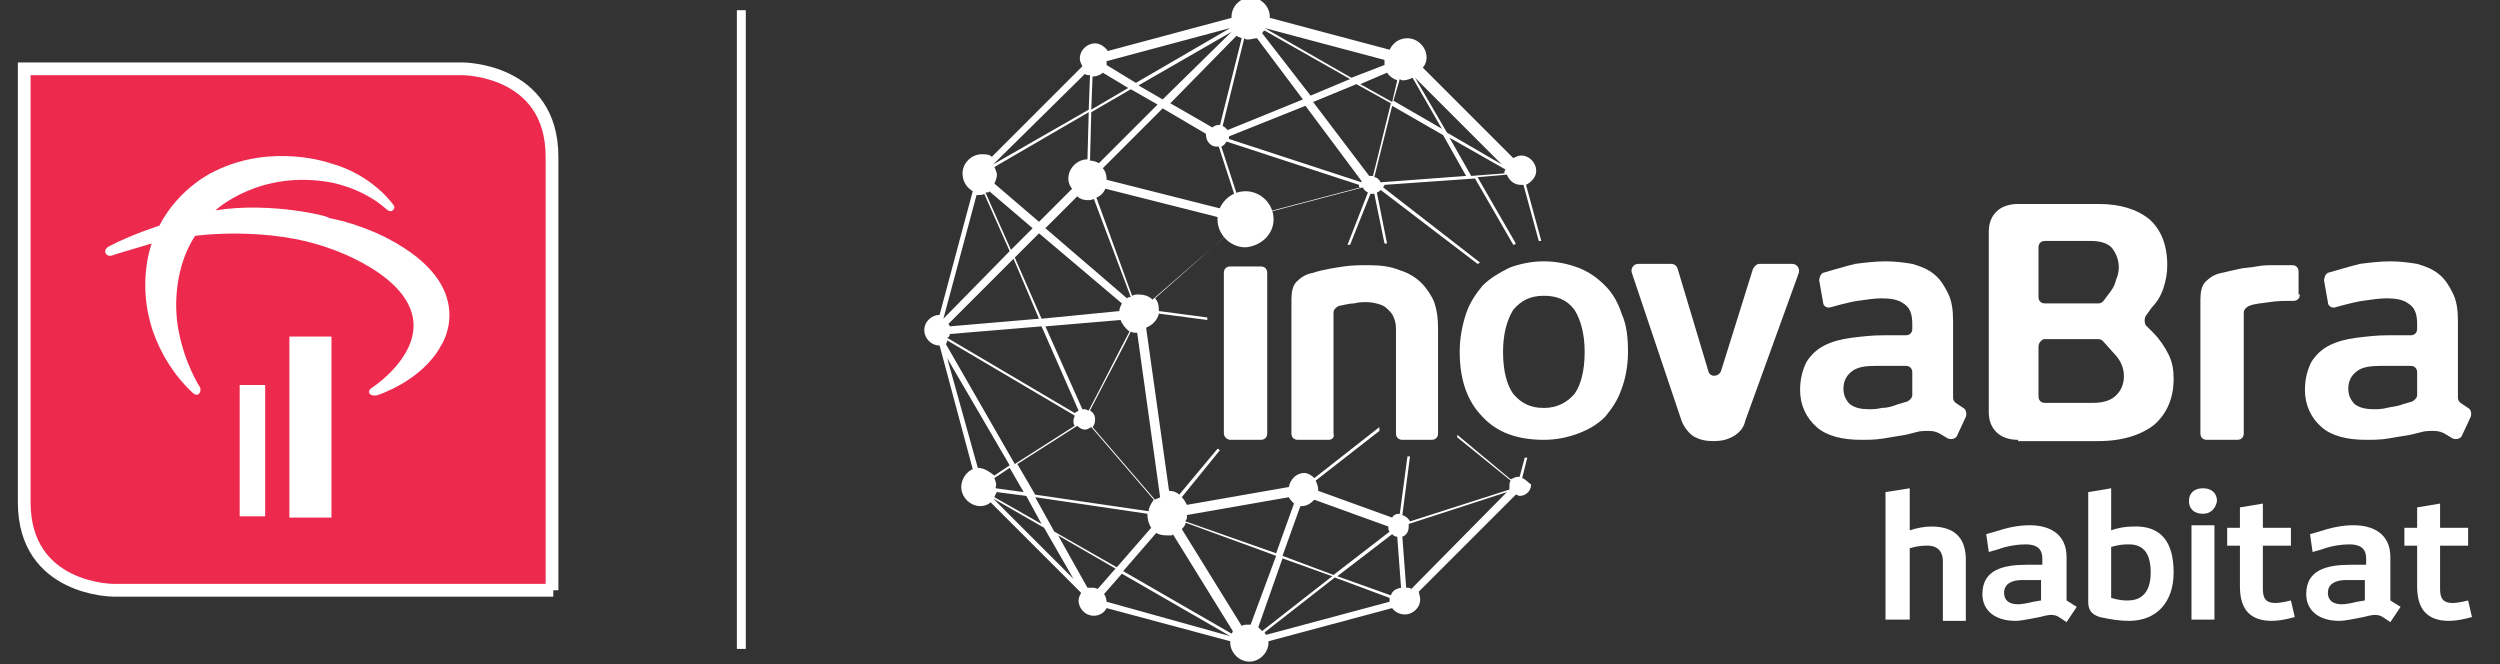 <?xml version="1.0" encoding="utf-8"?>
<!-- Generator: Adobe Illustrator 21.1.0, SVG Export Plug-In . SVG Version: 6.00 Build 0)  -->
<svg version="1.1" id="Camada_1" xmlns="http://www.w3.org/2000/svg" xmlns:xlink="http://www.w3.org/1999/xlink" x="0px" y="0px"
	 viewBox="0 0 196.1 52.1" style="enable-background:new 0 0 196.1 52.1;" xml:space="preserve">
<rect x="0" y="0" width="196.1" height="52.1" fill="#333333" stroke="none"/>
<style type="text/css">
	.st0{fill:#FFFFFF;}
	.st1{fill:#ED294D;stroke:#FFFFFF;stroke-miterlimit:10;}
</style>
<g>
	<rect x="57.8" y="0.8" class="st0" width="0.7" height="50.1"/>
</g>
<g>
	<path class="st1" d="M43.4,46.3H8.9c0,0-7,0-7-6.9v-34h34.4c0,0,7,0,7,6.9V46.3z"/>
</g>
<rect x="18.8" y="30.2" class="st0" width="2" height="10.3"/>
<rect x="22.7" y="26.4" class="st0" width="3.3" height="14.2"/>
<path class="st0" d="M16.9,16.5c0,0,3.4-3.2,9-2.2c0,0,2.5,0.4,4.4,2.1c0,0,0.3,0.3,0.5,0.1c0,0,0.3-0.2,0-0.5c0,0-1.6-2.3-4.9-3.2
	c0,0-4.5-1.6-9,0.6c0,0-2.8,1.2-4.4,4.3c0,0-2.2,0.7-3.9,1.6c0,0-0.5,0.2-0.3,0.6c0,0,0.2,0.3,0.6,0.1c0,0,1.6-0.5,3-0.9
	c0,0-1.2,3.1,0.1,6.9c0.6,1.7,1.6,3.4,3.1,4.8c0,0,0.3,0.3,0.5,0.1c0,0,0.2-0.2,0.1-0.5c0,0-1.2-1.8-1.7-4.5
	c-0.4-2.1-0.2-5.1,1.3-7.4c0,0,5.7-0.8,10.6,1c0,0,8.3,2.7,6.2,7.6c0,0-0.6,1.7-2.9,3.3c0,0-0.4,0.2-0.2,0.5c0,0,0.2,0.2,0.6,0.1
	c0,0,3.5-1.1,5-3.9c0,0,3.1-4.6-4.2-8.4c0,0-2-1.1-4.6-1.6C26,17,21.3,15.8,16.9,16.5"/>
<path class="st0" d="M119.4,37.5l0.4-1.6c-0.1,0-0.1,0-0.2,0l-0.4,1.5c0,0-0.1,0-0.1,0c-0.2,0-0.4,0.1-0.6,0.2l-4.2-3.5
	c0,0.1,0,0.2,0,0.2l4.2,3.4c-0.1,0.1-0.1,0.3-0.1,0.5c0,0.1,0,0.1,0,0.2l-7.8,2.5c-0.1-0.2-0.3-0.4-0.6-0.5l0.6-4.6h-0.2l-0.6,4.5
	c0,0,0,0,0,0c-0.3,0-0.5,0.1-0.6,0.3l-5.8-2.1c0,0,0-0.1,0-0.1c0-0.2-0.1-0.5-0.2-0.7l5-3.9v-0.3l-5.1,4c-0.2-0.2-0.5-0.4-0.8-0.4
	c-0.6,0-1.1,0.5-1.2,1.1l-8,1.4c-0.1-0.2-0.2-0.4-0.4-0.6l3-3.7c-0.1,0-0.1-0.1-0.2-0.1l-3,3.6c-0.2-0.2-0.5-0.3-0.8-0.3l-1.8-12.8
	c0.5-0.2,0.9-0.6,1-1.1l3.8,0.5v-0.2l-3.8-0.5c0,0,0-0.1,0-0.1c0-0.4-0.1-0.7-0.3-0.9l6.1-5.4c0.3,0.3,0.7,0.5,1.1,0.5
	c0.8,0,1.5-0.7,1.5-1.5c0-0.1,0-0.2,0-0.3l7.6-2c0.1,0.2,0.2,0.3,0.4,0.4l-1.6,4.1c0.1,0,0.2,0,0.2,0l1.6-4c0.1,0,0.1,0,0.2,0
	c0,0,0,0,0.1,0l0.8,3.9c0.1,0,0.1,0,0.2,0l-0.8-4c0.1,0,0.2-0.1,0.3-0.2l7.6,5.8c0.1,0,0.1-0.1,0.2-0.1l-7.6-5.9
	c0-0.1,0.1-0.1,0.1-0.2l7.1-0.5l3,5.2c0.1,0,0.1,0,0.2-0.1l-3-5.2l2.3-0.2c0.2,0.5,0.6,0.8,1.1,0.8c0.1,0,0.1,0,0.2,0l1.2,4.4
	c0.1,0,0.1,0,0.2,0l-1.2-4.4c0.4-0.2,0.8-0.6,0.8-1.1c0-0.6-0.5-1.2-1.2-1.2c-0.2,0-0.4,0.1-0.6,0.2l-7.1-7.1
	c0.2-0.2,0.3-0.5,0.3-0.8c0-0.8-0.7-1.5-1.5-1.5c-0.6,0-1.1,0.3-1.4,0.9l-9.4-2.5c0,0,0-0.1,0-0.1c0-0.8-0.7-1.5-1.5-1.5
	c-0.8,0-1.5,0.7-1.5,1.5c0,0,0,0.1,0,0.1l-9.7,2.6c-0.2-0.3-0.6-0.6-1-0.6c-0.6,0-1.2,0.5-1.2,1.2c0,0.2,0.1,0.4,0.2,0.6l-7.1,7.1
	c-0.2-0.2-0.5-0.2-0.8-0.2c-0.8,0-1.5,0.7-1.5,1.5c0,0.6,0.3,1.1,0.8,1.4l-2.6,9.7c-0.6,0-1.2,0.5-1.2,1.2c0,0.6,0.5,1.2,1.2,1.2
	l2.6,9.7c-0.5,0.2-0.9,0.8-0.9,1.4c0,0.8,0.7,1.5,1.5,1.5c0.3,0,0.6-0.1,0.8-0.3l7.1,7.1c-0.1,0.2-0.2,0.4-0.2,0.6
	c0,0.6,0.5,1.2,1.2,1.2c0.4,0,0.8-0.2,1-0.6l9.7,2.6c0,0,0,0.1,0,0.1c0,0.8,0.7,1.5,1.5,1.5c0.8,0,1.5-0.7,1.5-1.5c0,0,0-0.1,0-0.1
	l9.7-2.6c0.2,0.3,0.6,0.5,1,0.5c0.6,0,1.2-0.5,1.2-1.2c0-0.2-0.1-0.4-0.1-0.6l7.6-7.6c0.1,0,0.2,0.1,0.3,0.1c0.5,0,0.9-0.4,0.9-0.9
	C119.9,37.9,119.7,37.6,119.4,37.5 M102.1,39.7c0.4,0,0.7-0.2,1-0.5l5.8,2.1c0,0.2,0,0.3,0.1,0.4l-4.4,3.4l-4-1.5l1.4-3.9
	C102.1,39.7,102.1,39.7,102.1,39.7 M93.1,40.7c0-0.1,0-0.2,0-0.3l8-1.4c0.1,0.2,0.2,0.3,0.4,0.5l-1.4,3.9L93,40.9
	C93,40.8,93,40.8,93.1,40.7 M91,39c-0.1,0.1-0.3,0.1-0.4,0.2l-4.9-5.7c0.1-0.1,0.2-0.3,0.2-0.6c0-0.3-0.1-0.5-0.4-0.7
	c1.7-3.3,2.7-5.1,3.2-6.2c0.1,0.1,0.3,0.1,0.5,0.1L91,39z M78,37.5l1.2-0.8l1.1,1.9l-2.2-0.3c0,0,0-0.1,0-0.1
	C78.2,38,78.1,37.8,78,37.5 M78.2,38.6l2.3,0.3l1.2,2.2L78,39C78.1,38.8,78.1,38.7,78.2,38.6 M81.2,39l8.8,1.3
	c0,0.4,0.1,0.8,0.3,1.1l-2.7,3.1l-4.9-2.8L81.2,39z M90.1,40.1l-8.9-1.3l-1.4-2.4l4.7-3c0.2,0.2,0.4,0.3,0.6,0.3
	c0.2,0,0.3-0.1,0.5-0.2l4.9,5.7C90.3,39.5,90.1,39.8,90.1,40.1 M78,13.1l7.4-4.3l-0.1,3.7c-0.8,0-1.5,0.7-1.5,1.5
	c0,0.3,0.1,0.6,0.3,0.8l-2.6,2.6l-3.5-3c0.1-0.2,0.2-0.5,0.2-0.7C78.2,13.6,78.1,13.3,78,13.1 M88.4,23.4l-6.4-5.5l2.5-2.5
	c0.2,0.2,0.5,0.3,0.8,0.3c0.2,0,0.3,0,0.5-0.1l2.9,7.7C88.6,23.3,88.5,23.3,88.4,23.4 M88.6,26c-0.8,1.5-2.1,4.1-3.2,6.2
	c-0.1,0-0.2-0.1-0.3-0.1c-0.1,0-0.2,0-0.2,0L82,25.6l5.9-0.5C88,25.4,88.3,25.8,88.6,26 M81.5,18.3l6.5,5.5
	c-0.1,0.2-0.2,0.4-0.2,0.6L81.7,25l-2.1-4.8L81.5,18.3z M81.5,25l-7,0.6c0-0.1-0.1-0.1-0.1-0.2l5.1-5.1L81.5,25z M74.5,26.2l7.2-0.6
	l2.9,6.6c-0.1,0.1-0.2,0.1-0.3,0.2l-10-5.9C74.5,26.4,74.5,26.3,74.5,26.2 M90.4,23.5c-0.3-0.3-0.7-0.4-1.1-0.4
	c-0.2,0-0.3,0-0.5,0.1L86,15.5c0.3-0.1,0.6-0.4,0.7-0.7l9.5,2.4c0,0,0,0.1,0,0.1c0,0.3,0.1,0.7,0.3,0.9L90.4,23.5z M96.3,16.5
	l-9.5-2.4c0,0,0,0,0-0.1c0-0.3-0.1-0.6-0.3-0.8l4.7-4.7l3.4,2c0,0,0,0.1,0,0.1c0,0.5,0.4,0.9,0.8,0.9c0.1,0,0.1,0,0.2,0l1.4,4.3
	C96.8,15.9,96.5,16.2,96.3,16.5 M106.7,14.7l-7.6,2c-0.2-0.6-0.8-1-1.5-1c-0.1,0-0.3,0-0.4,0.1l-1.4-4.3c0.2-0.1,0.3-0.2,0.4-0.4
	l10.4,3.4c0,0.1,0,0.1,0,0.2C106.7,14.6,106.7,14.7,106.7,14.7 M106.8,14.3l-10.4-3.4c0-0.1,0-0.1,0-0.2c0,0,0,0,0,0l6-2.4l4.4,5.9
	C106.8,14.2,106.8,14.2,106.8,14.3 M107.7,13.8c0,0-0.1,0-0.1,0c-0.1,0-0.2,0-0.2,0L103,8l3.4-1.4l2.7,1.5L107.7,13.8z M108.3,14.3
	c-0.1-0.2-0.3-0.4-0.5-0.4l1.4-5.6l4,2.3l1.8,3.2L108.3,14.3z M118,13.6l-2.6,0.2l-1.7-3l4.4,2.5C118,13.4,118,13.5,118,13.6
	 M117.8,12.9l-4.3-2.5L111,6.1L117.8,12.9z M110.1,6.3c0.2,0,0.5-0.1,0.7-0.2l2.3,4l-3.8-2.2l0.5-1.7C109.9,6.3,110,6.3,110.1,6.3
	 M108.8,5.7c0.2,0.3,0.5,0.5,0.8,0.6L109.2,8l-2.5-1.4L108.8,5.7z M108.6,4.7C108.6,4.7,108.6,4.8,108.6,4.7c0,0.2,0,0.3,0,0.4
	l-2.6,1l-6.8-3.9L108.6,4.7z M99.2,2.4l6.7,3.8l-3.1,1.3L99,2.6C99.1,2.5,99.1,2.4,99.2,2.4 M97.9,3.1c0.2,0,0.5-0.1,0.7-0.1
	l3.6,4.8l-5.9,2.4C96.1,10,96,9.9,95.9,9.9L97.6,3C97.7,3.1,97.8,3.1,97.9,3.1 M97,2.8c0.1,0.1,0.2,0.1,0.4,0.2l-1.7,6.8
	c0,0-0.1,0-0.1,0c-0.2,0-0.4,0.1-0.5,0.2l-3.3-1.9L97,2.8z M91.2,7.8l-1.9-1.1l7.3-4.2L91.2,7.8z M86.8,4.8l9.7-2.6l-7.4,4.3
	l-2.3-1.4C86.8,5,86.8,4.9,86.8,4.8L86.8,4.8z M85.7,6c0.3,0,0.6-0.1,0.8-0.3l2,1.2l-2.9,1.7L85.7,6z M88.7,7l2.1,1.2l-4.6,4.6
	c-0.2-0.1-0.4-0.2-0.7-0.2l0.1-3.8L88.7,7z M85.1,5.8c0.1,0.1,0.3,0.1,0.4,0.1l-0.1,2.7l-7.5,4.3L85.1,5.8z M77.6,15l3.4,2.9
	l-1.7,1.7l-2-4.5C77.5,15.1,77.6,15.1,77.6,15 M74,25l2.6-9.7c0,0,0.1,0,0.1,0c0.2,0,0.4,0,0.5-0.1l2,4.5L74,25z M74.3,26.7l10,5.9
	c0,0.1-0.1,0.2-0.1,0.4c0,0.1,0,0.3,0.1,0.4l-4.7,3l-5.4-9.4C74.3,26.8,74.3,26.8,74.3,26.7 M76.7,36.7
	C76.6,36.7,76.6,36.7,76.7,36.7l-2.4-8.6l4.9,8.4l-1.2,0.8C77.6,37,77.2,36.7,76.7,36.7 M77.9,39.1l4,2.3l2.3,4L77.9,39.1z
	 M86.1,46.2c-0.2-0.1-0.3-0.1-0.5-0.1c-0.1,0-0.2,0-0.3,0L83,42l4.5,2.6L86.1,46.2z M86.8,47.2c0-0.2-0.1-0.5-0.2-0.6l1.4-1.6
	l8.5,4.9L86.8,47.2z M96.6,49.7l-8.5-4.9l2.6-3c0.3,0.2,0.7,0.2,1.1,0.2c0.1,0,0.2,0,0.2-0.1l4.7,7.6C96.7,49.5,96.7,49.6,96.6,49.7
	 M97.9,49c-0.2,0-0.4,0-0.5,0.1l-4.7-7.6c0.1-0.1,0.3-0.3,0.3-0.5l7.1,2.6L98.1,49C98,49,98,49,97.9,49 M98.7,49.2l1.9-5.4l3.9,1.4
	L99,49.5C98.9,49.4,98.8,49.3,98.7,49.2 M109,47.2l-9.7,2.6c0-0.1-0.1-0.1-0.1-0.2l5.5-4.3l4.3,1.6C109,47,109,47.1,109,47.2
	C109,47.2,109,47.2,109,47.2 M109.1,46.7l-4.2-1.5l4.3-3.3c0.1,0.1,0.2,0.2,0.4,0.2l0.3,4C109.4,46.2,109.2,46.4,109.1,46.7
	 M110.7,46.2c-0.1-0.1-0.2-0.1-0.4-0.1l-0.3-4c0.3-0.1,0.5-0.4,0.5-0.8c0-0.1,0-0.1,0-0.2l7.7-2.5L110.7,46.2z"/>
<path class="st0" d="M96,34V21.4c0-0.3,0.2-0.5,0.5-0.5h2.4c0.3,0,0.5,0.2,0.5,0.5V34c0,0.3-0.2,0.5-0.5,0.5h-2.4
	C96.3,34.5,96,34.3,96,34"/>
<path class="st0" d="M104.2,34.5h-2.4c-0.3,0-0.5-0.2-0.5-0.5V23.5c0-0.6,0.1-1.1,0.4-1.4c0.3-0.3,0.7-0.6,1.3-0.7
	c0.9-0.3,1.8-0.4,2.4-0.5c0.7-0.1,1.3-0.1,1.9-0.1c1,0,1.8,0.1,2.5,0.4c0.7,0.2,1.3,0.6,1.7,1c0.4,0.4,0.8,1,1,1.5
	c0.2,0.6,0.3,1.2,0.3,2V34c0,0.3-0.2,0.5-0.5,0.5H110c-0.3,0-0.5-0.2-0.5-0.5v-8c0-0.3,0-0.6-0.1-0.9c-0.1-0.3-0.2-0.5-0.4-0.7
	c-0.2-0.2-0.4-0.4-0.7-0.5c-0.3-0.1-0.7-0.2-1.1-0.2c-0.3,0-0.6,0-1,0.1c-0.3,0-0.7,0.1-1.2,0.2c-0.2,0.1-0.4,0.3-0.4,0.5V34
	C104.7,34.3,104.5,34.5,104.2,34.5"/>
<path class="st0" d="M127.7,27.6c0,1.1-0.2,2.1-0.5,2.9c-0.3,0.9-0.8,1.6-1.3,2.2c-0.6,0.6-1.3,1-2.1,1.3c-0.8,0.3-1.7,0.5-2.7,0.5
	c-2.1,0-3.7-0.6-4.8-1.8c-1.2-1.2-1.8-2.9-1.8-5.1c0-1.1,0.2-2.1,0.5-3c0.3-0.9,0.8-1.6,1.3-2.2c0.6-0.6,1.3-1,2.1-1.4
	c0.8-0.3,1.7-0.5,2.7-0.5c1,0,1.9,0.2,2.7,0.5c0.8,0.3,1.5,0.8,2.1,1.4c0.6,0.6,1,1.3,1.3,2.2C127.6,25.5,127.7,26.5,127.7,27.6
	 M124.3,27.6c0-1.4-0.3-2.5-0.8-3.3c-0.6-0.8-1.4-1.1-2.4-1.1c-1.1,0-1.8,0.4-2.4,1.1c-0.5,0.8-0.8,1.9-0.8,3.3
	c0,1.5,0.3,2.6,0.8,3.3c0.6,0.7,1.3,1.1,2.4,1.1c1,0,1.8-0.4,2.4-1.1C124,30.2,124.3,29.1,124.3,27.6"/>
<path class="st0" d="M136.9,33c-0.1,0.5-0.4,0.9-0.9,1.2c-0.5,0.3-1,0.4-1.6,0.4c-0.6,0-1.1-0.1-1.6-0.4c-0.4-0.3-0.7-0.7-0.9-1.2
	l-3.9-11.6c-0.1-0.3,0.1-0.7,0.5-0.7h2.6c0.2,0,0.4,0.1,0.5,0.4l2.4,8c0.1,0.5,0.8,0.5,1,0l2.5-8c0.1-0.2,0.3-0.4,0.5-0.4h2.6
	c0.3,0,0.6,0.3,0.5,0.7L136.9,33z"/>
<path class="st0" d="M158.3,34.5c-0.7,0-1.3-0.2-1.7-0.6c-0.4-0.4-0.6-0.9-0.6-1.6V18.2c0-0.7,0.2-1.2,0.6-1.6
	c0.4-0.4,1-0.6,1.7-0.6h6.3c1.7,0,3,0.4,4,1.2c0.9,0.8,1.4,2,1.4,3.6c0,0.6-0.1,1.2-0.3,1.8c-0.2,0.6-0.5,1.1-0.9,1.5l-0.5,0.7
	c-0.1,0.2-0.1,0.5,0,0.7l0.6,0.6c0.5,0.5,0.9,1.1,1.2,1.7c0.3,0.6,0.4,1.2,0.4,1.9c0,1.5-0.5,2.7-1.5,3.6c-1,0.8-2.5,1.3-4.4,1.3
	H158.3z M166.2,21c0-0.6-0.2-1.1-0.5-1.5c-0.3-0.4-0.9-0.6-1.7-0.6h-3.6c-0.3,0-0.5,0.2-0.5,0.5v3.9c0,0.3,0.2,0.5,0.5,0.5h4.2
	c0.2,0,0.3-0.1,0.4-0.2l0.6-0.8c0.2-0.3,0.3-0.5,0.4-0.9C166.1,21.7,166.2,21.3,166.2,21 M159.9,27.2v3.9c0,0.3,0.2,0.5,0.5,0.5h3.8
	c0.8,0,1.4-0.2,1.8-0.6c0.4-0.4,0.6-0.9,0.6-1.5c0-0.7-0.3-1.3-0.8-1.8l-0.8-0.9c-0.1-0.1-0.2-0.2-0.4-0.2h-4.3
	C160.1,26.7,159.9,26.9,159.9,27.2"/>
<path class="st0" d="M180.4,23.1c0,0.3-0.2,0.5-0.5,0.5c-0.7,0-1.3,0-1.9,0.1c-0.6,0.1-1.1,0.1-1.6,0.3c-0.2,0.1-0.4,0.3-0.4,0.5V34
	c0,0.3-0.2,0.5-0.5,0.5h-2.4c-0.3,0-0.5-0.2-0.5-0.5V23.5c0-0.6,0.1-1.1,0.4-1.4c0.3-0.3,0.7-0.6,1.3-0.7c0.4-0.1,0.9-0.2,1.3-0.3
	c0.4-0.1,0.9-0.1,1.4-0.2c0.5-0.1,1-0.1,1.5-0.1c0.4,0,0.8,0,1.3,0c0.3,0,0.5,0.2,0.5,0.5V23.1z"/>
<path class="st0" d="M193.1,34.2c-0.1,0.2-0.4,0.3-0.7,0.2l-0.5-0.3c-0.3-0.2-0.6-0.3-1-0.3c-0.3,0-0.7,0-1,0.1l-0.8,0.2
	c-0.6,0.1-1.2,0.2-1.8,0.3c-0.6,0.1-1.2,0.1-1.7,0.1c-1.5,0-2.7-0.3-3.5-1s-1.3-1.7-1.3-2.9c0-0.9,0.2-1.6,0.5-2.2
	c0.3-0.5,0.8-1,1.4-1.3c0.6-0.3,1.3-0.5,2.1-0.6c0.8-0.1,1.6-0.2,2.5-0.2h1.8c0.3,0,0.5-0.2,0.5-0.5v-0.4c0-0.8-0.2-1.3-0.7-1.6
	c-0.4-0.3-1-0.4-1.7-0.4c-0.5,0-1.2,0.1-1.9,0.2c-0.7,0.1-2.1,0.5-2.1,0.5c-0.3,0.1-0.6-0.1-0.6-0.4l-0.3-1.7c0-0.2,0.1-0.5,0.3-0.6
	c0,0,1.7-0.5,2.5-0.7c0.8-0.1,1.6-0.2,2.4-0.2c0.8,0,1.5,0.1,2.1,0.2c0.7,0.2,1.2,0.4,1.7,0.8c0.5,0.4,0.8,0.9,1.1,1.5
	c0.3,0.6,0.4,1.3,0.4,2.2v6c0,0.2,0.1,0.3,0.2,0.4l0.6,0.4c0.2,0.1,0.3,0.4,0.2,0.7L193.1,34.2z M189.6,29.2c0-0.3-0.2-0.5-0.5-0.5
	h-2.4c-0.8,0-1.4,0.1-1.8,0.4c-0.4,0.3-0.7,0.7-0.7,1.4c0,0.5,0.2,0.9,0.5,1.2c0.4,0.3,0.9,0.4,1.5,0.4c0.3,0,0.6,0,1-0.1
	s0.8-0.1,1.3-0.3l0.7-0.2c0.2-0.1,0.4-0.3,0.4-0.5V29.2z"/>
<path class="st0" d="M153.5,34.2c-0.1,0.2-0.4,0.3-0.7,0.2l-0.5-0.3c-0.3-0.2-0.6-0.3-1-0.3c-0.3,0-0.7,0-1,0.1l-0.8,0.2
	c-0.6,0.1-1.2,0.2-1.8,0.3c-0.6,0.1-1.2,0.1-1.7,0.1c-1.5,0-2.7-0.3-3.5-1c-0.8-0.7-1.3-1.7-1.3-2.9c0-0.9,0.2-1.6,0.5-2.2
	c0.3-0.5,0.8-1,1.4-1.3c0.6-0.3,1.3-0.5,2.1-0.6c0.8-0.1,1.6-0.2,2.5-0.2h1.8c0.3,0,0.5-0.2,0.5-0.5v-0.4c0-0.8-0.2-1.3-0.7-1.6
	c-0.4-0.3-1-0.4-1.7-0.4c-0.5,0-1.2,0.1-1.9,0.2c-0.7,0.1-2.1,0.5-2.1,0.5c-0.3,0.1-0.6-0.1-0.6-0.4l-0.3-1.7c0-0.2,0.1-0.5,0.3-0.6
	c0,0,1.7-0.5,2.5-0.7c0.8-0.1,1.6-0.2,2.4-0.2c0.8,0,1.5,0.1,2.1,0.2c0.7,0.2,1.2,0.4,1.7,0.8c0.5,0.4,0.8,0.9,1.1,1.5
	c0.3,0.6,0.4,1.3,0.4,2.2v6c0,0.2,0.1,0.3,0.2,0.4l0.6,0.4c0.2,0.1,0.3,0.4,0.2,0.7L153.5,34.2z M150,29.2c0-0.3-0.2-0.5-0.5-0.5
	h-2.4c-0.8,0-1.4,0.1-1.8,0.4c-0.4,0.3-0.7,0.7-0.7,1.4c0,0.5,0.2,0.9,0.5,1.2c0.4,0.3,0.9,0.4,1.5,0.4c0.3,0,0.6,0,1-0.1
	c0.4,0,0.8-0.1,1.3-0.3l0.7-0.2c0.2-0.1,0.4-0.3,0.4-0.5V29.2z"/>
<path class="st0" d="M99.9,17.2c0-1.2-1-2.2-2.2-2.2c-1.2,0-2.2,1-2.2,2.2c0,1.2,1,2.2,2.2,2.2C98.9,19.3,99.9,18.4,99.9,17.2"/>
<path class="st0" d="M149.8,43v5.6h-1.9v-10l1.9-0.3v3.3c0.6-0.2,1.2-0.3,1.7-0.3c2.1,0,2.7,1.2,2.7,2.6v4.8h-1.8V44
	c0-0.6-0.3-1.2-1.2-1.2C150.9,42.8,150.5,42.8,149.8,43"/>
<path class="st0" d="M162.1,48.8l-0.6-0.4c-0.3-0.2-0.7-0.2-1.1-0.1l-0.4,0.1c-0.6,0.1-1.4,0.3-1.9,0.3c-1.6,0-2.6-0.8-2.6-2.1
	c0-1.9,1.6-2.3,3.5-2.3h1.2v-0.5c0-0.8-0.5-1.1-1.3-1.1c-0.6,0-1.4,0.1-2.2,0.4l-0.7,0.2l-0.2-1.4l0.7-0.2c0.9-0.3,1.8-0.5,2.7-0.5
	c1.6,0,2.9,0.7,2.9,2.5v3.4l0.8,0.5L162.1,48.8z M160.2,45.5h-1.6c-0.8,0-1.4,0.3-1.4,1c0,0.6,0.4,0.9,1.1,0.9
	c0.3,0,0.8-0.1,1.2-0.2l0.6-0.1V45.5z"/>
<path class="st0" d="M170.5,44.9c0,2.3-1.3,3.8-3.5,3.8c-0.7,0-1.4-0.1-2.3-0.3c-0.6-0.2-0.9-0.5-0.9-1.2v-8.6
	c0.6-0.1,1.2-0.2,1.8-0.3v3.3c0.5-0.2,1.2-0.3,1.7-0.3C169.5,41.2,170.5,42.5,170.5,44.9 M165.6,42.9v4c0.7,0.2,1,0.2,1.3,0.2
	c1.3,0,1.8-0.9,1.8-2.2c0-1.4-0.5-2.2-1.7-2.2C166.7,42.7,166.3,42.7,165.6,42.9"/>
<path class="st0" d="M172.8,40.3c-0.7,0-1.1-0.4-1.1-1c0-0.6,0.4-1,1.1-1s1.1,0.4,1.1,1C173.8,39.9,173.4,40.3,172.8,40.3
	 M171.9,41.2h1.8v7.4h-1.8V41.2z"/>
<path class="st0" d="M180,48.4c-0.7,0.2-1.3,0.3-1.8,0.3c-1.7,0-2.5-0.9-2.5-2.7v-3.2h-1v-1.4h1v-1.6l1.8-0.3v1.9h2.2v1.4h-2.2v3.4
	c0,0.7,0.2,1.1,1,1.1c0.3,0,0.8-0.1,1.2-0.2L180,48.4z"/>
<path class="st0" d="M187.5,48.8l-0.6-0.4c-0.3-0.2-0.7-0.2-1.1-0.1l-0.4,0.1c-0.6,0.1-1.4,0.3-1.9,0.3c-1.6,0-2.6-0.8-2.6-2.1
	c0-1.9,1.6-2.3,3.5-2.3h1.2v-0.5c0-0.8-0.5-1.1-1.3-1.1c-0.6,0-1.4,0.1-2.2,0.4l-0.7,0.2l-0.2-1.4l0.7-0.2c0.9-0.3,1.8-0.5,2.7-0.5
	c1.6,0,2.9,0.7,2.9,2.5v3.4l0.8,0.5L187.5,48.8z M185.6,45.5H184c-0.8,0-1.4,0.3-1.4,1c0,0.6,0.4,0.9,1.1,0.9c0.3,0,0.8-0.1,1.2-0.2
	l0.6-0.1V45.5z"/>
<path class="st0" d="M193.9,48.4c-0.7,0.2-1.3,0.3-1.8,0.3c-1.7,0-2.5-0.9-2.5-2.7v-3.2h-1v-1.4h1v-1.6l1.8-0.3v1.9h2.2v1.4h-2.2
	v3.4c0,0.7,0.2,1.1,1,1.1c0.3,0,0.8-0.1,1.2-0.2L193.9,48.4z"/>
</svg>
